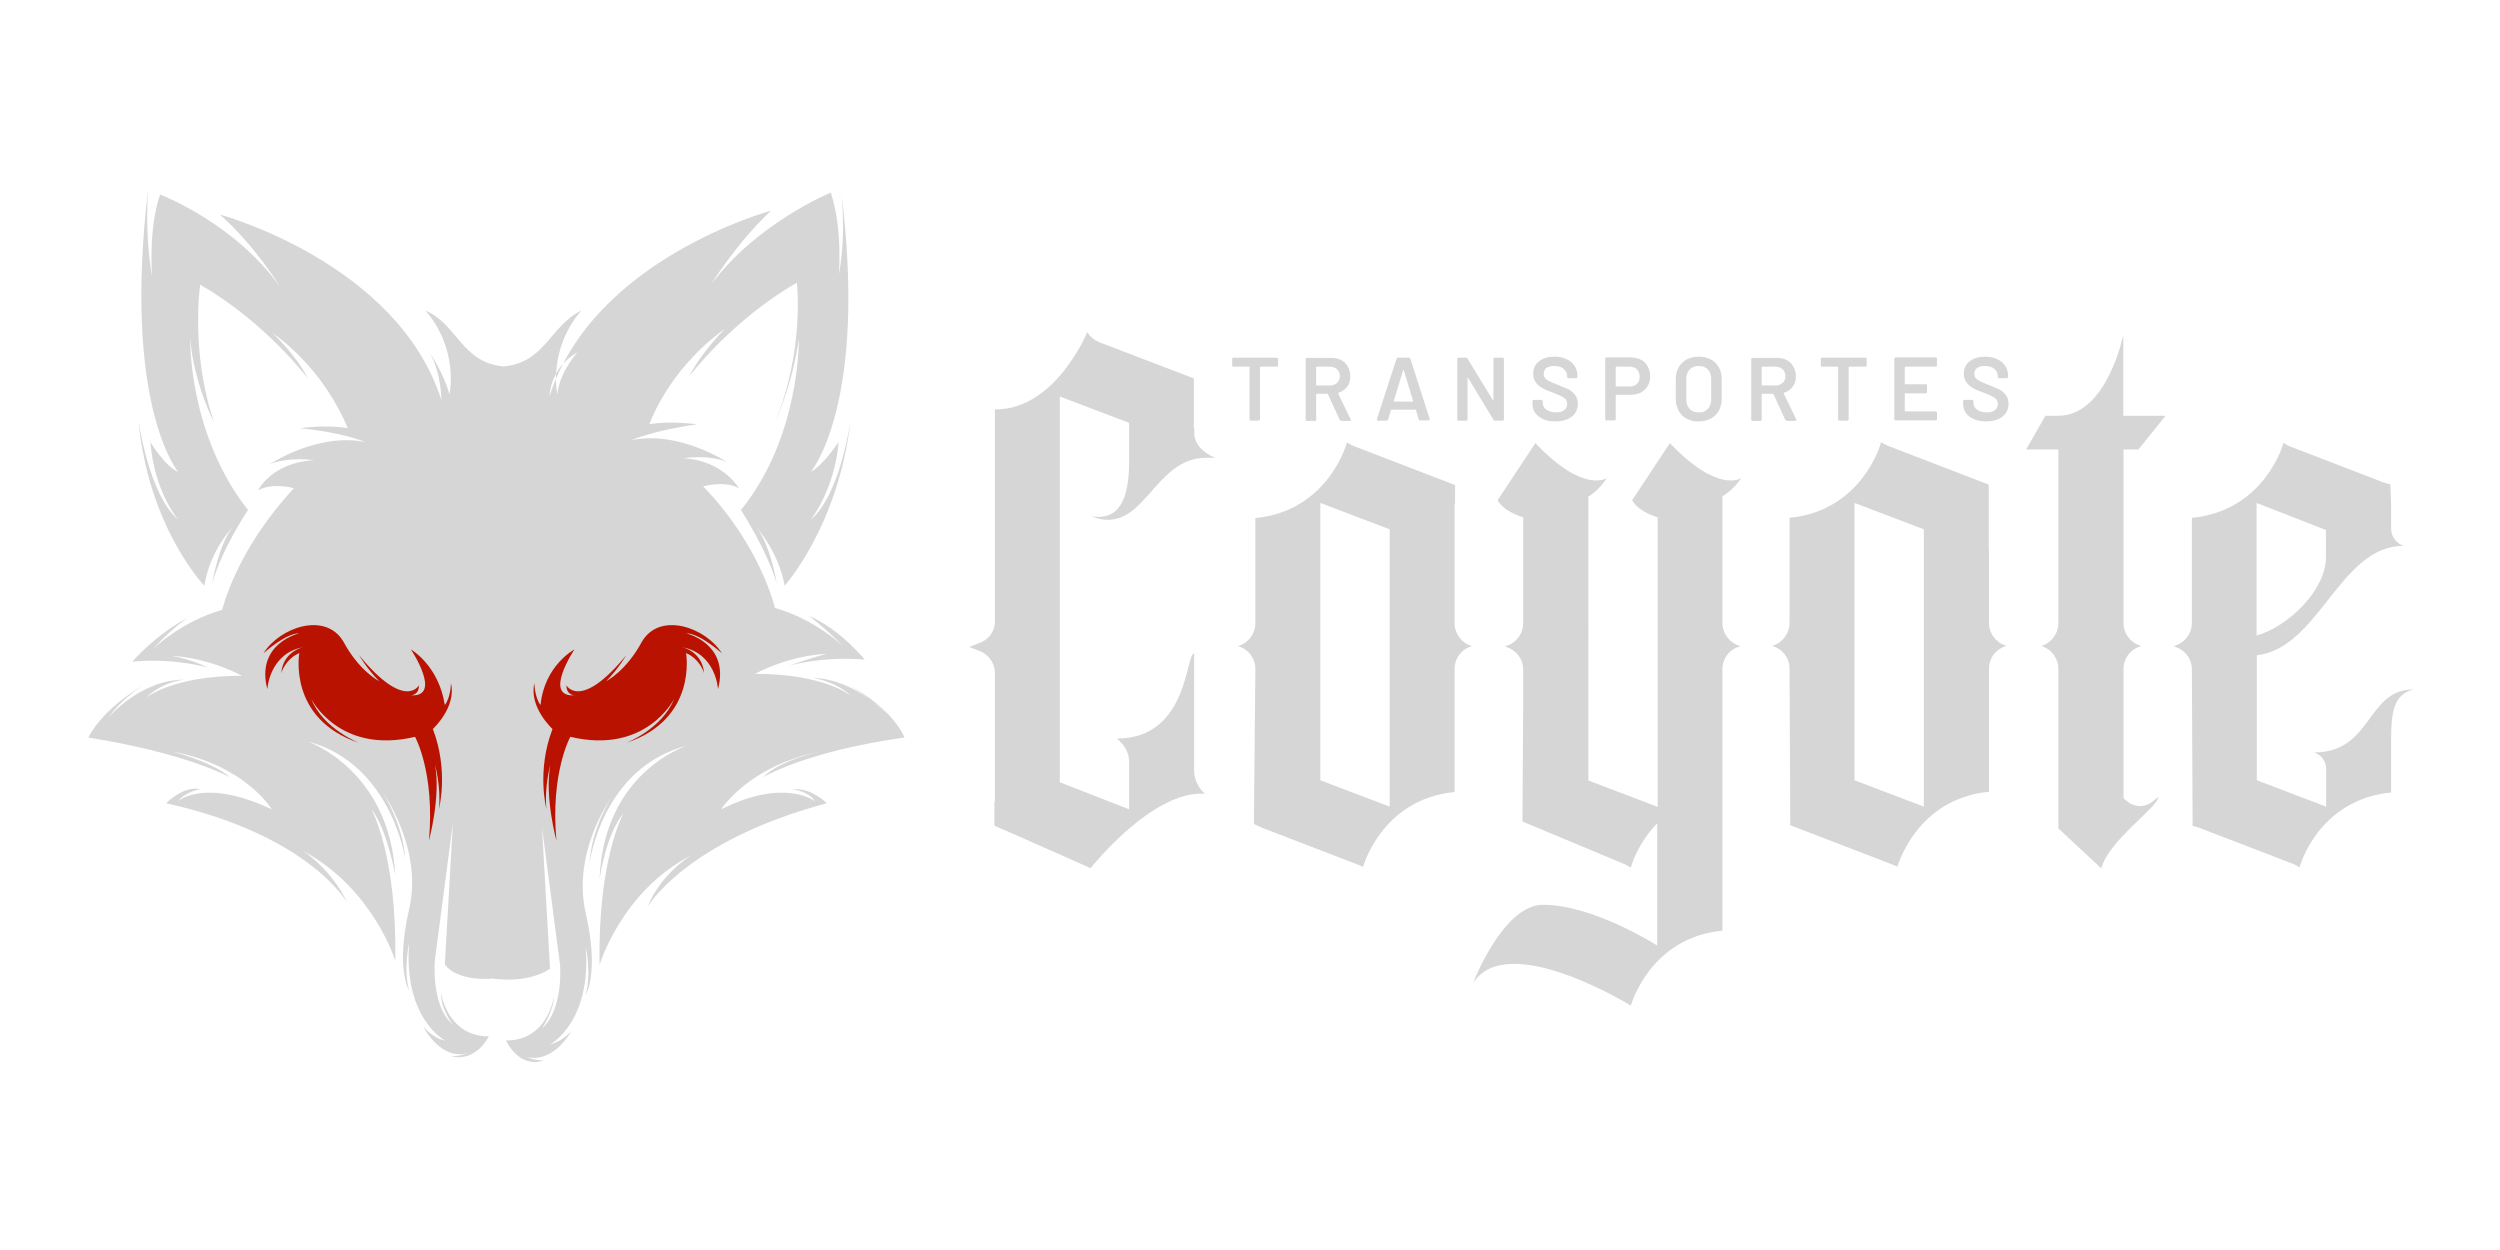 <?xml version="1.0" encoding="utf-8"?>
<!-- Generator: Adobe Illustrator 25.0.0, SVG Export Plug-In . SVG Version: 6.00 Build 0)  -->
<svg version="1.1" id="Layer_1" xmlns="http://www.w3.org/2000/svg" xmlns:xlink="http://www.w3.org/1999/xlink" x="0px" y="0px"
	 viewBox="0 0 1024 512" style="enable-background:new 0 0 1024 512;" xml:space="preserve">
<style type="text/css">
	.st0{fill-rule:evenodd;clip-rule:evenodd;fill:#BA1200;}
	.st1{fill-rule:evenodd;clip-rule:evenodd;fill:#D6D6D6;}
	.st2{fill:#D6D6D6;}
</style>
<polygon class="st0" points="99.7,260.3 104.6,291.3 163.4,316.6 174.8,351.8 189.5,317.5 191.2,253.8 111.1,253.8 "/>
<polygon class="st0" points="303.9,260.3 299,291.3 241,316.6 228.8,351.8 214,317.5 213.2,253.8 293.3,253.8 "/>
<path class="st1" d="M201.8,400.8c0,0-13.9,1.6-19.6-5.7l3.3-58l-7.4,56.4c0,0-1.6,18.8,7.4,26.1c0,0-4.9-5.7-4.9-13.1
	c0,0,2.5,18,19.6,18c0,0-4.9,10.6-15.5,8.2c0,0,4.1,0,7.4-1.6c0,0-9.8,4.9-18.8-10.6c0,0,4.1,4.9,9,5.7c0,0-17.2-9-14.7-40
	c0,0-2.5,10.6,0,19.6c0,0-5.7-9,0-33.5c5.7-24.5-10.6-47.4-10.6-47.4s8.2,13.1,9,27c0,0-5.7-39.2-40-48.2c0,0,33.5,11.4,35.9,54.7
	c0,0-3.3-18.8-9.8-27c0,0,10.6,18.8,9.8,62.1c0,0-9-29.4-37.6-44.9c0,0,11.4,7.4,18,21.2c0,0-15.5-27.8-74.3-40.8
	c0,0,7.4-7.4,13.9-5.7c0,0-5.7,0.8-9,4.9c0,0,10.6-9.8,38.4,3.3c0,0-10.6-18-40.8-23.7c0,0,16.3,4.1,23.7,10.6c0,0-17.2-9.8-58-16.3
	c0,0,4.9-11.4,23.7-22.1c0,0-9,4.9-15.5,13.9c0,0,13.1-15.5,31-15.5c0,0-9,0.8-15.5,7.4c0,0,10.6-9,39.2-9c0,0-13.1-7.4-29.4-8.2
	c0,0,7.4,0.8,15.5,4.9c0,0-13.1-4.1-31-2.5c0,0,9.8-11.4,22.9-18c0,0-5.7,3.3-14.7,13.1c0,0,11.4-11.4,28.6-16.3
	c0,0,5.7-24.5,29.4-49.8c0,0-8.2-2.5-14.7,0.8c0,0,5.7-11.4,22.9-12.3c0,0-9.8-1.6-18,1.6c0,0,19.6-13.1,39.2-9c0,0-9.8-4.1-27-5.7
	c0,0,11.4-1.6,19.6,0c0,0-8.2-22.9-31-39.2c0,0,9.8,9,14.7,18.8c0,0-17.2-22.9-44.1-38.4c0,0-4.1,27.8,5.7,56.4
	c0,0-8.2-15.5-9.8-34.3c0,0-0.8,39.2,23.7,70.2c0,0-10.6,15.5-14.7,30.2c0,0,2.5-15.5,8.2-22.9c0,0-9,9-11.4,23.7
	c0,0-22.9-23.7-27-67.8c0,0,4.1,30.2,16.3,40.8c0,0-9.8-11.4-11.4-31.9c0,0,5.7,9.8,11.4,12.3c0,0-22.9-27-12.3-116
	c0,0-1.6,18,1.6,35.9c0,0-1.6-19.6,3.3-33.5c0,0,30.2,11.4,49,37.6c0,0-9.8-16.3-24.5-29.4c0,0,72.7,19.6,90.7,76
	c0,0,0-11.4-4.9-19.6c0,0,5.7,8.2,8.2,17.2c0,0,4.1-18-9.8-34.3c13.1,5.7,14.7,21.2,31.9,22.9c17.2-1.6,18.8-16.3,31.9-22.9
	c-13.9,16.3-9.8,34.3-9.8,34.3c0.8-9,8.2-17.2,8.2-17.2c-11.4,6.5-11.4,18-11.4,18c18-56.4,90.7-76,90.7-76
	c-14.7,13.9-24.5,30.2-24.5,30.2c18.8-25.3,49-37.6,49-37.6c4.9,14.7,3.3,33.5,3.3,33.5c3.3-17.2,0.8-35.1,0.8-35.1
	c11.4,88.2-12.3,116-12.3,116c5.7-3.3,11.4-12.3,11.4-12.3c-1.6,19.6-11.4,31.9-11.4,31.9c12.3-10.6,16.3-40.8,16.3-40.8
	c-4.9,43.3-27,67.8-27,67.8c-2.5-13.9-11.4-23.7-11.4-23.7c5.7,7.4,8.2,22.9,8.2,22.9c-4.1-13.9-14.7-30.2-14.7-30.2
	c24.5-30.2,23.7-70.2,23.7-70.2c-2.5,18.8-9.8,34.3-9.8,34.3c12.3-29.4,9-57.2,9-57.2c-27,15.5-44.1,38.4-44.1,38.4
	c4.9-9.8,14.7-19.6,14.7-19.6c-23.7,17.2-31,39.2-31,39.2c8.2-1.6,19.6,0,19.6,0c-18,2.5-27,6.5-27,6.5c19.6-4.1,39.2,9,39.2,9
	c-7.4-3.3-18-1.6-18-1.6c16.3,0.8,22.9,12.3,22.9,12.3c-5.7-3.3-14.7-0.8-14.7-0.8c23.7,24.5,29.4,49.8,29.4,49.8
	c17.2,4.9,28.6,16.3,28.6,16.3c-9-9-14.7-13.1-14.7-13.1c13.1,5.7,22.9,18,22.9,18c-17.2-1.6-31,2.5-31,2.5c9-3.3,15.5-4.9,15.5-4.9
	c-16.3,0.8-29.4,8.2-29.4,8.2c28.6,0,39.2,9,39.2,9c-5.7-5.7-15.5-7.4-15.5-7.4c18,0.8,31,15.5,31,15.5
	c-8.2-8.2-17.2-13.1-17.2-13.1c19.6,10.6,23.7,22.1,23.7,22.1c-40.8,5.7-58,16.3-58,16.3c7.4-7.4,23.7-10.6,23.7-10.6
	c-29.4,5.7-40.8,23.7-40.8,23.7c26.1-13.1,38.4-3.3,38.4-3.3c-2.5-4.1-9-4.9-9-4.9c7.4-0.8,13.9,5.7,13.9,5.7
	c-58,15.5-73.5,42.5-73.5,42.5c5.7-13.9,18-21.2,18-21.2c-28.6,14.7-37.6,44.9-37.6,44.9c-0.8-43.3,9.8-62.1,9.8-62.1
	c-7.4,9-9.8,27-9.8,27c1.6-44.1,35.9-54.7,35.9-54.7c-35.1,9-40,48.2-40,48.2c0.8-14.7,9-27,9-27s-16.3,22.1-10.6,47.4
	c5.7,24.5,0,33.5,0,33.5c2.5-9,0-19.6,0-19.6c2.5,31-14.7,40-14.7,40c5.7-1.6,9-5.7,9-5.7c-9,14.7-18.8,10.6-18.8,10.6
	c3.3,1.6,7.4,1.6,7.4,1.6c-10.6,3.3-15.5-8.2-15.5-8.2c17.2,0,19.6-18,19.6-18c0,5.7-4.9,13.1-4.9,13.1c9-8.2,7.4-26.1,7.4-26.1
	l-7.4-56.4l3.3,58C215.7,403.2,201.8,400.8,201.8,400.8L201.8,400.8z M235.3,266c0,0-13.1,19.6,0,18.8c0,0-3.3,0-3.3-4.1
	c0,0,5.7,10.6,24.5-12.3c0,0-3.3,5.7-8.2,10.6c0,0,8.2-4.1,14.7-16.3c7.4-12.3,26.1-5.7,32.7,4.9c0,0-9-8.2-14.7-8.2
	c0,0,18,4.1,13.1,22.9c0,0-0.8-14.7-14.7-17.2c0,0,8.2,1.6,9,10.6c0,0-1.6-5.7-7.4-8.2c0,0,4.9,27-24.5,36.8c0,0,14.7-5.7,19.6-18
	c0,0-11.4,22.9-42.5,15.5c0,0-8.2,14.7-5.7,42.5c0,0-4.9-18-2.5-31c0,0-2.5,9-1.6,18c0,0-4.1-15.5,2.5-32.7c0,0-9.8-9-7.4-18.8
	c0,0,0,5.7,2.5,9C223,272.5,235.3,266,235.3,266L235.3,266z M168.3,266c0,0,13.1,19.6,0,18.8c0,0,3.3,0,3.3-4.1
	c0,0-5.7,10.6-24.5-12.3c0,0,3.3,5.7,8.2,10.6c0,0-8.2-4.1-14.7-16.3c-7.4-12.3-26.1-5.7-32.7,4.9c0,0,9-8.2,14.7-8.2
	c0,0-18,4.1-13.1,22.9c0,0,0.8-14.7,14.7-17.2c0,0-8.2,1.6-9,10.6c0,0,1.6-5.7,7.4-8.2c0,0-4.9,27,24.5,36.8c0,0-14.7-5.7-19.6-18
	c0,0,11.4,22.9,42.5,15.5c0,0,8.2,14.7,5.7,42.5c0,0,4.9-18,2.5-31c0,0,2.5,9,1.6,18c0,0,4.1-15.5-2.5-32.7c0,0,9.8-9,7.4-18.8
	c0,0,0,5.7-2.5,9C179.7,272.5,168.3,266,168.3,266L168.3,266z"/>
<g>
	<path class="st2" d="M489.2,177.9v-2.6H489V155l-38.7-14.8c-2.1-0.9-3.8-2.3-5-4.1c0,0-12.9,31.6-37.5,31.6c-0.1,0-0.2,0-0.3,0
		v10.3v57.2v20.1c-0.3,3.8-2.9,7-6.7,8.2l-3.8,1.5l3.8,1.5c3.8,1.2,6.4,4.7,6.7,8.5v53.3c-0.1,0-0.1,0-0.2,0v9.9
		c0.1,0,0.2,0.1,0.2,0.1c0.3,0,39.2,17.3,39.2,17.3c0.3-0.3,25.2-31.9,46.8-30.5c-2.6-2.3-4.4-5.9-4.4-9.4v-48
		c-3.5,0-2.3,34.8-31.6,34.8l1.5,1.5c2.3,2.1,3.5,5.3,3.5,8.2v19.3l-28.4-11.1V162.4l28.4,10.8V189c0,20.5-7.3,23.7-15.5,22.5
		c21.7,8.5,24.9-24,47.1-24h3.8C495.1,186.7,489.5,183.2,489.2,177.9z"/>
	<path class="st2" d="M595.8,255.2v-48.9c0.1,0,0.1,0,0.2,0v-7.6c-0.3-0.1-0.5-0.2-0.5-0.2l-2.3-0.9l-39.5-15.2l-2-1.2
		c0,0.3-7.6,28.1-37.5,31v43c0,4.4-2.9,8.2-7,9.4h-0.3c4.4,1.2,7.3,5,7.3,9.4l-0.6,63.5l3.2,1.5l39.5,15.2l2,0.9
		c0,0,7.6-27.8,37.5-30.7v-50.4c0-4.4,2.9-8.2,7.3-9.4h-0.3C598.7,263.4,595.8,259.6,595.8,255.2z M569.2,330.4l-28.4-10.8V206
		l28.4,10.8V330.4z"/>
	<path class="st2" d="M713.3,195.8c0,0-9.4,6.7-29.3-14.3l-15.5,23.4c2.9,5,10.5,7,10.5,7v118.6l-28.4-10.8V203.4
		c4.4-2.6,7.6-7.6,7.6-7.6s-9.4,6.7-29.3-14.3l-15.5,23.4c2.9,5,10.5,7,10.5,7v43.3c0,4.4-2.9,8.2-7,9.4l-0.3,0.3
		c4.4,1.2,7.3,5,7.3,9.4v13.9l-0.3,48.3l42.4,17.7l2,1.2c0-0.3,2.6-9.7,10.8-18.2v50.1c0,0-26.1-16.7-46.8-16.7
		c-16.4,0-28.7,32.2-28.7,32.2c13.8-22.3,64.7,9.1,64.7,9.1s7.6-27.8,37.5-30.7V274.2c0-4.4,2.9-8.5,7.3-9.4l-0.3-0.3
		c-4.1-1.2-7-5-7-9.4v-51.8C710,200.7,713.3,195.8,713.3,195.8z"/>
	<path class="st2" d="M814.5,198.5c-0.1-0.1-0.2-0.1-0.2-0.1l-2.3-0.9l-39.5-15.2l-2-1.2c0,0.3-7.6,28.1-37.5,31v43
		c0,4.4-2.9,8.2-7,9.4h-0.3c4.4,1.2,7.3,5,7.3,9.4l0.3,64.1l2.3,0.9l39.5,15.2l2.1,0.9c0,0,7.6-27.8,37.5-30.7v-50.4
		c0-4.4,2.9-8.2,7.3-9.4h-0.3c-4.1-1.2-7-5-7-9.4v-29.7h-0.1V198.5z M788,330.4l-28.4-10.8V206l28.4,10.8V330.4z"/>
	<path class="st2" d="M875.9,184.1l11.1-13.8h-17.3v-33.1c0,0-6.7,33.1-26.6,33.1h-5.3l-7.9,13.8h13.2v71.1c0,4.4-2.9,8.2-7,9.4
		c4.1,1.2,7,5,7,9.4v65.3l17.6,16.4c2.9-11.4,23.4-25.2,23.4-29.3l-2.3,1.8c-2.9,2.6-7.6,2.6-10.5,0l-1.5-1.2v-53
		c0-4.4,2.9-8.2,7.3-9.4c-4.4-1.2-7.3-5-7.3-9.4v-71.1H875.9z"/>
	<path class="st2" d="M979.1,198.4l-2.3-0.6l-39.5-15.2l-2-1.2c0,0.3-7.6,27.8-37.5,30.7v43c0,4.4-2.9,8.2-7,9.4l-0.3,0.3
		c4.4,1.2,7.3,5,7.3,9.4l0.3,64.1l2.3,0.6l39.5,15.2l2,1.2c0-0.3,7.6-27.8,37.5-30.7v-12v-9.4c0-11.1,0.9-18.7,9.1-20.8
		c-19.3,0-16.7,25.8-40.7,25.8c2.9,0.9,5,3.5,5,6.7v0.6v7.6v7.3l-28.4-10.8v-51.2c25.5-2.9,34-44.8,60-44.8c-2.9-1.2-5-3.8-5-7v-10
		L979.1,198.4z M924.3,206l28.4,11.1v11.1c0,13.8-15.8,28.6-28.4,32.1V206z"/>
</g>
<g>
	<path class="st2" d="M523.5,147.1v2.5c0,0.4-0.2,0.6-0.6,0.6h-6.6c-0.1,0-0.2,0.1-0.2,0.2v21.3c0,0.4-0.2,0.6-0.6,0.6h-3.1
		c-0.4,0-0.6-0.2-0.6-0.6v-21.3c0-0.1-0.1-0.2-0.2-0.2h-6.3c-0.4,0-0.6-0.2-0.6-0.6v-2.5c0-0.4,0.2-0.6,0.6-0.6h17.6
		C523.3,146.5,523.5,146.7,523.5,147.1z"/>
	<path class="st2" d="M548.7,171.9l-4.8-10.5c0-0.1-0.1-0.1-0.3-0.1h-4.3c-0.1,0-0.2,0.1-0.2,0.2v10.3c0,0.4-0.2,0.6-0.6,0.6h-3.1
		c-0.4,0-0.6-0.2-0.6-0.6v-24.6c0-0.4,0.2-0.6,0.6-0.6h10c1.5,0,2.8,0.3,4,0.9c1.2,0.6,2,1.5,2.7,2.7c0.6,1.1,1,2.5,1,3.9
		c0,1.7-0.4,3.1-1.3,4.3c-0.9,1.2-2.1,2-3.6,2.5c-0.1,0-0.1,0.1-0.1,0.1c0,0.1,0,0.1,0,0.2l5.1,10.5l0.1,0.3c0,0.3-0.2,0.4-0.5,0.4
		h-3.2C549.1,172.3,548.8,172.1,548.7,171.9z M539.1,150.4v7.3c0,0.1,0.1,0.2,0.2,0.2h5.5c1.2,0,2.1-0.4,2.9-1.1
		c0.7-0.7,1.1-1.6,1.1-2.7c0-1.2-0.4-2.1-1.1-2.8c-0.7-0.7-1.7-1.1-2.9-1.1h-5.5C539.2,150.2,539.1,150.2,539.1,150.4z"/>
	<path class="st2" d="M581.1,171.8l-1.1-3.8c0-0.1-0.1-0.2-0.3-0.2H570c-0.1,0-0.2,0.1-0.3,0.2l-1.1,3.8c-0.1,0.3-0.3,0.5-0.7,0.5
		h-3.4c-0.2,0-0.3-0.1-0.4-0.2c-0.1-0.1-0.1-0.3-0.1-0.5L572,147c0.1-0.3,0.3-0.5,0.7-0.5h4.3c0.3,0,0.6,0.2,0.7,0.5l7.9,24.6
		c0,0,0,0.1,0,0.2c0,0.3-0.2,0.4-0.5,0.4h-3.4C581.4,172.3,581.2,172.1,581.1,171.8z M571.1,164.5h7.5c0.1,0,0.2-0.1,0.2-0.3
		l-3.8-12.5c0-0.1-0.1-0.1-0.1-0.1c-0.1,0-0.1,0-0.2,0.1l-3.8,12.5C570.9,164.4,571,164.5,571.1,164.5z"/>
	<path class="st2" d="M596.9,171.7v-24.6c0-0.4,0.2-0.6,0.6-0.6h2.9c0.3,0,0.6,0.1,0.7,0.4l10.3,16.9c0,0.1,0.1,0.1,0.2,0.1
		c0.1,0,0.1-0.1,0.1-0.2v-16.6c0-0.4,0.2-0.6,0.6-0.6h3.1c0.4,0,0.6,0.2,0.6,0.6v24.6c0,0.4-0.2,0.6-0.6,0.6h-3
		c-0.3,0-0.6-0.1-0.7-0.4l-10.3-17c0-0.1-0.1-0.1-0.2-0.1c-0.1,0-0.1,0.1-0.1,0.2l0,16.7c0,0.4-0.2,0.6-0.6,0.6h-3.1
		C597.1,172.3,596.9,172.1,596.9,171.7z"/>
	<path class="st2" d="M632.1,171.7c-1.4-0.6-2.5-1.5-3.3-2.6c-0.8-1.1-1.1-2.4-1.1-3.9v-0.8c0-0.4,0.2-0.6,0.6-0.6h3
		c0.4,0,0.6,0.2,0.6,0.6v0.6c0,1.1,0.5,2.1,1.5,2.8c1,0.7,2.3,1.1,4,1.1c1.5,0,2.6-0.3,3.4-1c0.8-0.6,1.1-1.5,1.1-2.5
		c0-0.7-0.2-1.3-0.6-1.8c-0.4-0.5-1-0.9-1.8-1.3c-0.8-0.4-1.9-0.9-3.5-1.5c-1.7-0.6-3.2-1.2-4.2-1.8c-1.1-0.6-2-1.3-2.7-2.3
		c-0.7-1-1.1-2.2-1.1-3.6c0-2.2,0.8-3.9,2.4-5.1c1.6-1.3,3.7-1.9,6.3-1.9c1.8,0,3.5,0.3,4.9,1c1.4,0.6,2.5,1.5,3.3,2.7
		c0.8,1.1,1.2,2.5,1.2,4v0.5c0,0.4-0.2,0.6-0.6,0.6h-3c-0.2,0-0.3,0-0.4-0.1c-0.1-0.1-0.2-0.2-0.2-0.3V154c0-1.2-0.5-2.1-1.4-2.9
		c-0.9-0.8-2.3-1.2-3.9-1.2c-1.4,0-2.4,0.3-3.2,0.8c-0.7,0.6-1.1,1.4-1.1,2.4c0,0.7,0.2,1.3,0.6,1.8c0.4,0.5,1,0.9,1.8,1.3
		c0.8,0.4,2,0.9,3.6,1.5c1.7,0.7,3.1,1.3,4.2,1.8c1,0.5,1.9,1.3,2.7,2.3c0.7,1,1.1,2.2,1.1,3.6c0,1.4-0.4,2.7-1.1,3.8
		c-0.7,1.1-1.8,1.9-3.2,2.5c-1.4,0.6-3,0.9-4.9,0.9C635.1,172.6,633.5,172.3,632.1,171.7z"/>
	<path class="st2" d="M672.2,147.4c1.2,0.6,2.1,1.5,2.7,2.7c0.7,1.2,1,2.5,1,4c0,1.5-0.3,2.8-1,4c-0.7,1.2-1.6,2-2.8,2.7
		c-1.2,0.6-2.6,0.9-4.2,0.9h-5.9c-0.1,0-0.2,0.1-0.2,0.2v9.7c0,0.4-0.2,0.6-0.6,0.6h-3.1c-0.4,0-0.6-0.2-0.6-0.6v-24.6
		c0-0.4,0.2-0.6,0.6-0.6h10C669.7,146.5,671.1,146.8,672.2,147.4z M670.5,157.2c0.8-0.7,1.1-1.7,1.1-2.9c0-1.2-0.4-2.2-1.1-3
		c-0.8-0.8-1.8-1.1-3-1.1h-5.5c-0.1,0-0.2,0.1-0.2,0.2v7.7c0,0.1,0.1,0.2,0.2,0.2h5.5C668.8,158.3,669.8,157.9,670.5,157.2z"/>
	<path class="st2" d="M690.9,171.5c-1.4-0.7-2.5-1.8-3.3-3.2c-0.8-1.4-1.2-3-1.2-4.8v-8.4c0-1.8,0.4-3.3,1.2-4.7
		c0.8-1.4,1.9-2.4,3.3-3.2c1.4-0.7,3-1.1,4.9-1.1c1.9,0,3.5,0.4,4.9,1.1c1.4,0.7,2.5,1.8,3.3,3.2c0.8,1.4,1.2,2.9,1.2,4.7v8.4
		c0,1.8-0.4,3.4-1.2,4.8c-0.8,1.4-1.9,2.4-3.3,3.2c-1.4,0.7-3.1,1.1-4.9,1.1C694,172.7,692.3,172.3,690.9,171.5z M699.5,167.5
		c0.9-1,1.4-2.2,1.4-3.8v-8.6c0-1.6-0.5-2.9-1.4-3.8c-0.9-1-2.2-1.4-3.7-1.4c-1.5,0-2.8,0.5-3.7,1.4c-0.9,1-1.4,2.2-1.4,3.8v8.6
		c0,1.6,0.5,2.8,1.4,3.8c0.9,1,2.2,1.4,3.7,1.4C697.4,169,698.6,168.5,699.5,167.5z"/>
	<path class="st2" d="M731.2,171.9l-4.8-10.5c0-0.1-0.1-0.1-0.3-0.1h-4.3c-0.1,0-0.2,0.1-0.2,0.2v10.3c0,0.4-0.2,0.6-0.6,0.6h-3.1
		c-0.4,0-0.6-0.2-0.6-0.6v-24.6c0-0.4,0.2-0.6,0.6-0.6h10c1.5,0,2.8,0.3,4,0.9c1.2,0.6,2,1.5,2.7,2.7c0.6,1.1,1,2.5,1,3.9
		c0,1.7-0.4,3.1-1.3,4.3c-0.9,1.2-2.1,2-3.6,2.5c-0.1,0-0.1,0.1-0.1,0.1c0,0.1,0,0.1,0,0.2l5.1,10.5l0.1,0.3c0,0.3-0.2,0.4-0.5,0.4
		h-3.2C731.6,172.3,731.3,172.1,731.2,171.9z M721.6,150.4v7.3c0,0.1,0.1,0.2,0.2,0.2h5.5c1.2,0,2.1-0.4,2.9-1.1
		c0.7-0.7,1.1-1.6,1.1-2.7c0-1.2-0.4-2.1-1.1-2.8c-0.7-0.7-1.7-1.1-2.9-1.1h-5.5C721.7,150.2,721.6,150.2,721.6,150.4z"/>
	<path class="st2" d="M764.6,147.1v2.5c0,0.4-0.2,0.6-0.6,0.6h-6.6c-0.1,0-0.2,0.1-0.2,0.2v21.3c0,0.4-0.2,0.6-0.6,0.6h-3.1
		c-0.4,0-0.6-0.2-0.6-0.6v-21.3c0-0.1-0.1-0.2-0.2-0.2h-6.3c-0.4,0-0.6-0.2-0.6-0.6v-2.5c0-0.4,0.2-0.6,0.6-0.6H764
		C764.4,146.5,764.6,146.7,764.6,147.1z"/>
	<path class="st2" d="M792.8,150.2h-12.4c-0.1,0-0.2,0.1-0.2,0.2v6.8c0,0.1,0.1,0.2,0.2,0.2h8.3c0.4,0,0.6,0.2,0.6,0.6v2.5
		c0,0.4-0.2,0.6-0.6,0.6h-8.3c-0.1,0-0.2,0.1-0.2,0.2v7c0,0.1,0.1,0.2,0.2,0.2h12.4c0.4,0,0.6,0.2,0.6,0.6v2.5
		c0,0.4-0.2,0.6-0.6,0.6h-16.3c-0.4,0-0.6-0.2-0.6-0.6v-24.6c0-0.4,0.2-0.6,0.6-0.6h16.3c0.4,0,0.6,0.2,0.6,0.6v2.5
		C793.4,150,793.2,150.2,792.8,150.2z"/>
	<path class="st2" d="M808.5,171.7c-1.4-0.6-2.5-1.5-3.3-2.6c-0.8-1.1-1.1-2.4-1.1-3.9v-0.8c0-0.4,0.2-0.6,0.6-0.6h3
		c0.4,0,0.6,0.2,0.6,0.6v0.6c0,1.1,0.5,2.1,1.5,2.8c1,0.7,2.3,1.1,4,1.1c1.5,0,2.6-0.3,3.4-1c0.8-0.6,1.1-1.5,1.1-2.5
		c0-0.7-0.2-1.3-0.6-1.8c-0.4-0.5-1-0.9-1.8-1.3c-0.8-0.4-1.9-0.9-3.5-1.5c-1.7-0.6-3.2-1.2-4.2-1.8s-2-1.3-2.7-2.3
		c-0.7-1-1.1-2.2-1.1-3.6c0-2.2,0.8-3.9,2.4-5.1c1.6-1.3,3.7-1.9,6.3-1.9c1.8,0,3.5,0.3,4.9,1c1.4,0.6,2.5,1.5,3.3,2.7
		c0.8,1.1,1.2,2.5,1.2,4v0.5c0,0.4-0.2,0.6-0.6,0.6h-3c-0.2,0-0.3,0-0.4-0.1c-0.1-0.1-0.2-0.2-0.2-0.3V154c0-1.2-0.5-2.1-1.4-2.9
		c-0.9-0.8-2.3-1.2-3.9-1.2c-1.4,0-2.4,0.3-3.2,0.8c-0.7,0.6-1.1,1.4-1.1,2.4c0,0.7,0.2,1.3,0.6,1.8c0.4,0.5,1,0.9,1.8,1.3
		c0.8,0.4,2,0.9,3.6,1.5c1.7,0.7,3.1,1.3,4.2,1.8c1,0.5,1.9,1.3,2.7,2.3c0.7,1,1.1,2.2,1.1,3.6c0,1.4-0.4,2.7-1.1,3.8
		c-0.7,1.1-1.8,1.9-3.2,2.5c-1.4,0.6-3,0.9-4.9,0.9C811.5,172.6,809.9,172.3,808.5,171.7z"/>
</g>
</svg>
